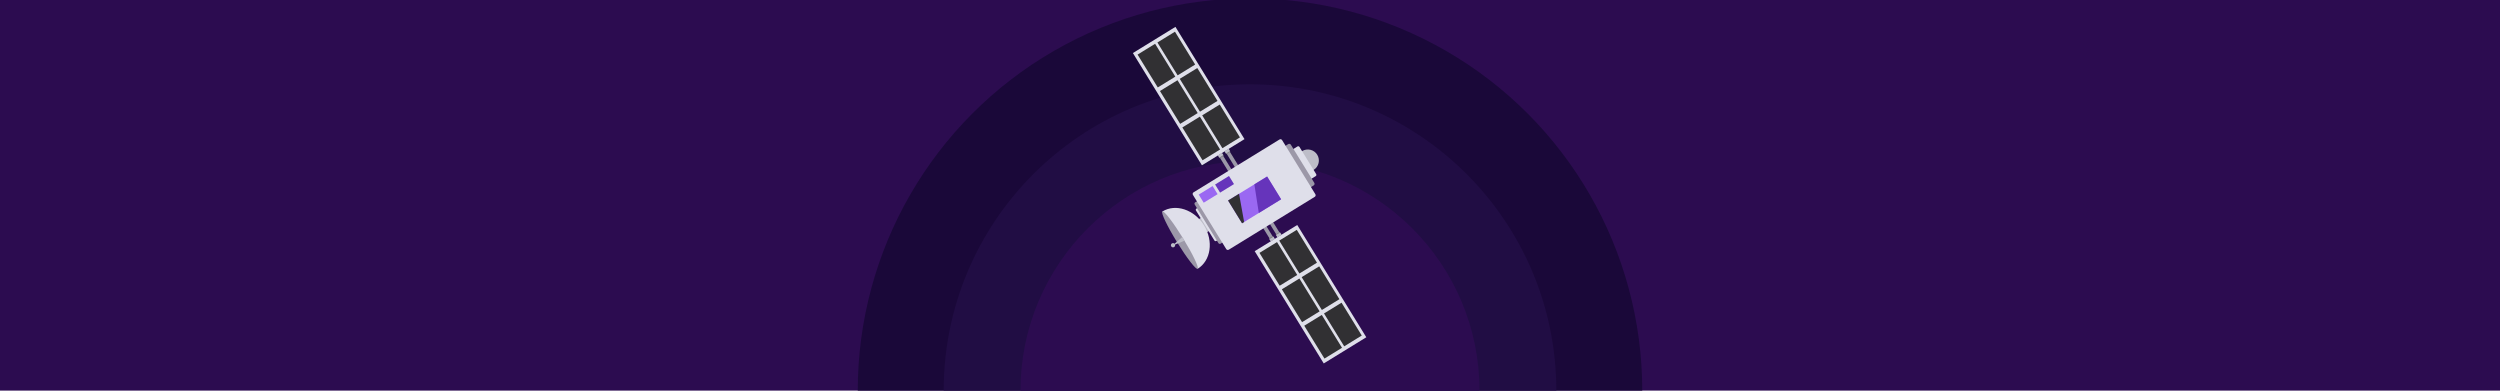 <?xml version="1.0" standalone="no"?><!-- Generator: Gravit.io --><svg xmlns="http://www.w3.org/2000/svg" xmlns:xlink="http://www.w3.org/1999/xlink" style="isolation:isolate" viewBox="0 0 1920 300" width="1920" height="300"><defs><clipPath id="_clipPath_QkQ1sGf95JZ7s0BMjicG7y2HNxoLErd7"><rect width="1920" height="300"/></clipPath></defs><g clip-path="url(#_clipPath_QkQ1sGf95JZ7s0BMjicG7y2HNxoLErd7)"><rect width="1920" height="300" style="fill:rgb(44,12,80)"/><circle vector-effect="non-scaling-stroke" cx="960" cy="300" r="301.252" fill="rgb(26,8,57)"/><circle vector-effect="non-scaling-stroke" cx="960" cy="300" r="235.252" fill="rgb(33,13,68)"/><circle vector-effect="non-scaling-stroke" cx="960" cy="300" r="176.252" fill="rgb(44,12,80)"/><g><g><g><rect x="971.469" y="173.414" width="14.88" height="2.892" transform="matrix(-0.524,-0.852,0.852,-0.524,1342.561,1100.385)" fill="rgb(156,152,168)"/><rect x="981.305" y="177.814" width="0.969" height="3.467" transform="matrix(-0.524,-0.852,0.852,-0.524,1342.958,1109.981)" fill="rgb(131,129,134)"/><rect x="981.445" y="178.686" width="1.938" height="3.755" transform="matrix(-0.524,-0.852,0.852,-0.524,1343.044,1112.06)" fill="rgb(189,189,200)"/></g><g><rect x="966.34" y="176.567" width="14.88" height="2.892" transform="matrix(-0.524,-0.852,0.852,-0.524,1332.061,1100.819)" fill="rgb(156,152,168)"/><rect x="976.177" y="180.966" width="0.969" height="3.467" transform="matrix(-0.524,-0.852,0.852,-0.524,1332.458,1110.415)" fill="rgb(131,129,134)"/><rect x="976.316" y="181.838" width="1.938" height="3.755" transform="matrix(-0.524,-0.852,0.852,-0.524,1332.544,1112.494)" fill="rgb(189,189,200)"/></g><rect x="956.187" y="206.931" width="101.196" height="38.362" transform="matrix(-0.524,-0.852,0.852,-0.524,1341.372,1202.224)" fill="rgb(223,223,234)"/><g><rect x="967.279" y="194.92" width="29.611" height="15.812" transform="matrix(-0.524,-0.852,0.852,-0.524,1323.575,1145.7)" fill="rgb(49,48,51)"/><rect x="984.479" y="222.902" width="29.611" height="15.812" transform="matrix(-0.524,-0.852,0.852,-0.524,1325.944,1202.988)" fill="rgb(49,48,51)"/><rect x="1001.679" y="250.883" width="29.611" height="15.812" transform="matrix(-0.524,-0.852,0.852,-0.524,1328.312,1260.276)" fill="rgb(49,48,51)"/><rect x="982.452" y="185.509" width="29.611" height="15.812" transform="matrix(-0.524,-0.852,0.852,-0.524,1354.711,1144.287)" fill="rgb(49,48,51)"/><rect x="999.689" y="213.552" width="29.611" height="15.812" transform="matrix(-0.524,-0.852,0.852,-0.524,1357.085,1201.7)" fill="rgb(49,48,51)"/><rect x="1016.852" y="241.472" width="29.611" height="15.812" transform="matrix(-0.524,-0.852,0.852,-0.524,1359.448,1258.863)" fill="rgb(49,48,51)"/></g></g><g><g><rect x="938.917" y="120.457" width="14.88" height="2.892" transform="matrix(-0.524,-0.852,0.852,-0.524,1338.078,991.964)" fill="rgb(156,152,168)"/><rect x="942.991" y="115.482" width="0.969" height="3.467" transform="matrix(-0.524,-0.852,0.852,-0.524,1337.682,982.368)" fill="rgb(131,129,134)"/><rect x="941.882" y="114.323" width="1.938" height="3.755" transform="matrix(-0.524,-0.852,0.852,-0.524,1337.596,980.289)" fill="rgb(189,189,200)"/></g><g><rect x="933.788" y="123.609" width="14.88" height="2.892" transform="matrix(-0.524,-0.852,0.852,-0.524,1327.578,992.398)" fill="rgb(156,152,168)"/><rect x="937.863" y="118.635" width="0.969" height="3.467" transform="matrix(-0.524,-0.852,0.852,-0.524,1327.182,982.802)" fill="rgb(131,129,134)"/><rect x="936.754" y="117.476" width="1.938" height="3.755" transform="matrix(-0.524,-0.852,0.852,-0.524,1327.096,980.723)" fill="rgb(189,189,200)"/></g><rect x="862.617" y="54.706" width="101.196" height="38.362" transform="matrix(-0.524,-0.852,0.852,-0.524,1328.487,890.57)" fill="rgb(223,223,234)"/><g><rect x="908.033" y="98.536" width="29.611" height="15.812" transform="matrix(-0.524,-0.852,0.852,-0.524,1315.416,948.371)" fill="rgb(49,48,51)"/><rect x="890.833" y="70.554" width="29.611" height="15.812" transform="matrix(-0.524,-0.852,0.852,-0.524,1313.048,891.083)" fill="rgb(49,48,51)"/><rect x="873.633" y="42.572" width="29.611" height="15.812" transform="matrix(-0.524,-0.852,0.852,-0.524,1310.679,833.795)" fill="rgb(49,48,51)"/><rect x="923.281" y="89.248" width="29.611" height="15.812" transform="matrix(-0.524,-0.852,0.852,-0.524,1346.563,947.209)" fill="rgb(49,48,51)"/><rect x="906.044" y="61.204" width="29.611" height="15.812" transform="matrix(-0.524,-0.852,0.852,-0.524,1344.189,889.795)" fill="rgb(49,48,51)"/><rect x="888.881" y="33.284" width="29.611" height="15.812" transform="matrix(-0.524,-0.852,0.852,-0.524,1341.825,832.632)" fill="rgb(49,48,51)"/></g></g><g><path d=" M 1008.857 130.511 C 1004.87 132.962 999.642 131.715 997.191 127.727 C 994.74 123.74 995.987 118.512 999.975 116.061 C 1003.963 113.61 1009.19 114.857 1011.641 118.845 C 1014.092 122.833 1012.845 128.06 1008.857 130.511 Z " fill="rgb(189,189,200)"/><rect x="916.217" y="168.228" width="11.849" height="12.879" transform="matrix(-0.524,-0.852,0.852,-0.524,1256.231,1051.731)" fill="rgb(189,189,200)"/><path d="M 1005.111 137.224 L 992.294 116.373 C 991.966 115.84 992.133 115.141 992.666 114.814 L 996.449 112.489 C 996.982 112.161 997.68 112.328 998.008 112.861 L 1010.825 133.712 C 1011.152 134.245 1010.985 134.943 1010.453 135.271 L 1006.669 137.596 C 1006.137 137.923 1005.438 137.757 1005.111 137.224 Z" style="stroke:none;fill:#DFDFEA;stroke-miterlimit:10;"/><path d="M 1002.774 144.479 L 984.766 115.181 C 984.35 114.505 984.562 113.619 985.237 113.204 L 989.385 110.654 C 990.061 110.239 990.947 110.45 991.363 111.126 L 1009.371 140.424 C 1009.787 141.1 1009.575 141.986 1008.9 142.401 L 1004.752 144.951 C 1004.076 145.366 1003.19 145.155 1002.774 144.479 Z" style="stroke:none;fill:#9C98A8;stroke-miterlimit:10;"/><path d="M 932.665 184.705 L 918.498 161.658 C 918.189 161.156 918.346 160.497 918.849 160.188 L 921.682 158.447 C 922.184 158.138 922.842 158.295 923.151 158.798 L 937.318 181.845 C 937.627 182.347 937.47 183.006 936.967 183.314 L 934.134 185.056 C 933.632 185.365 932.973 185.207 932.665 184.705 Z" style="stroke:none;fill:#DFDFEA;stroke-miterlimit:10;"/><path d="M 935.773 186.743 L 917.523 157.053 C 917.175 156.486 917.352 155.742 917.92 155.393 L 920.516 153.797 C 921.084 153.448 921.828 153.625 922.177 154.193 L 940.427 183.883 C 940.776 184.45 940.598 185.194 940.03 185.543 L 937.434 187.139 C 936.866 187.488 936.122 187.311 935.773 186.743 Z" style="stroke:none;fill:#9C98A8;stroke-miterlimit:10;"/><path d="M 941.734 191.278 L 916.169 149.687 C 915.754 149.011 915.965 148.125 916.641 147.709 L 982.67 107.123 C 983.346 106.707 984.232 106.919 984.647 107.594 L 1010.212 149.185 C 1010.628 149.861 1010.416 150.747 1009.74 151.163 L 943.712 191.75 C 943.036 192.165 942.15 191.954 941.734 191.278 Z" style="stroke:none;fill:#DFDFEA;stroke-miterlimit:10;"/><path d=" M 924.44 155.678 L 920.609 149.446 L 931.288 142.883 L 935.118 149.114 L 924.44 155.678 Z " fill="rgb(154,104,242)"/><path d=" M 953.906 171.493 L 943.149 153.992 L 973.139 135.557 L 983.897 153.058 L 953.906 171.493 Z " fill="rgb(154,104,242)"/><path d=" M 953.906 171.493 L 943.149 153.992 L 951.595 148.8 L 955.495 170.516 L 953.906 171.493 Z " fill="rgb(49,48,51)"/><path d=" M 966.761 163.591 L 963.351 141.574 L 973.139 135.557 L 983.897 153.058 L 966.761 163.591 Z " fill="rgb(102,52,187)"/><path d=" M 937.028 147.94 L 933.198 141.708 L 943.876 135.144 L 947.707 141.376 L 937.028 147.94 Z " fill="rgb(102,52,187)"/></g><g><path d=" M 892.7 162.426 C 902.887 156.164 917.223 160.947 924.694 173.1 C 932.164 185.253 929.958 200.204 919.771 206.466 L 906.235 184.446 L 892.7 162.426 Z " fill="rgb(223,223,234)"/><path d=" M 919.771 206.466 C 918.48 207.259 911.367 198.036 903.897 185.883 C 896.426 173.73 891.409 163.219 892.7 162.426 C 893.991 161.632 901.104 170.855 908.574 183.008 C 916.045 195.161 921.062 205.672 919.771 206.466 Z " fill="rgb(156,152,168)"/><g><polygon points="909.702,184.843,900.157,188.791,907.99,182.057" fill="rgb(189,189,200)"/><path d=" M 901.738 189.738 C 900.97 190.211 899.962 189.97 899.489 189.201 C 899.017 188.432 899.257 187.425 900.026 186.952 C 900.795 186.48 901.802 186.72 902.275 187.489 C 902.748 188.258 902.507 189.265 901.738 189.738 Z " fill="rgb(189,189,200)"/></g></g></g></g></svg>